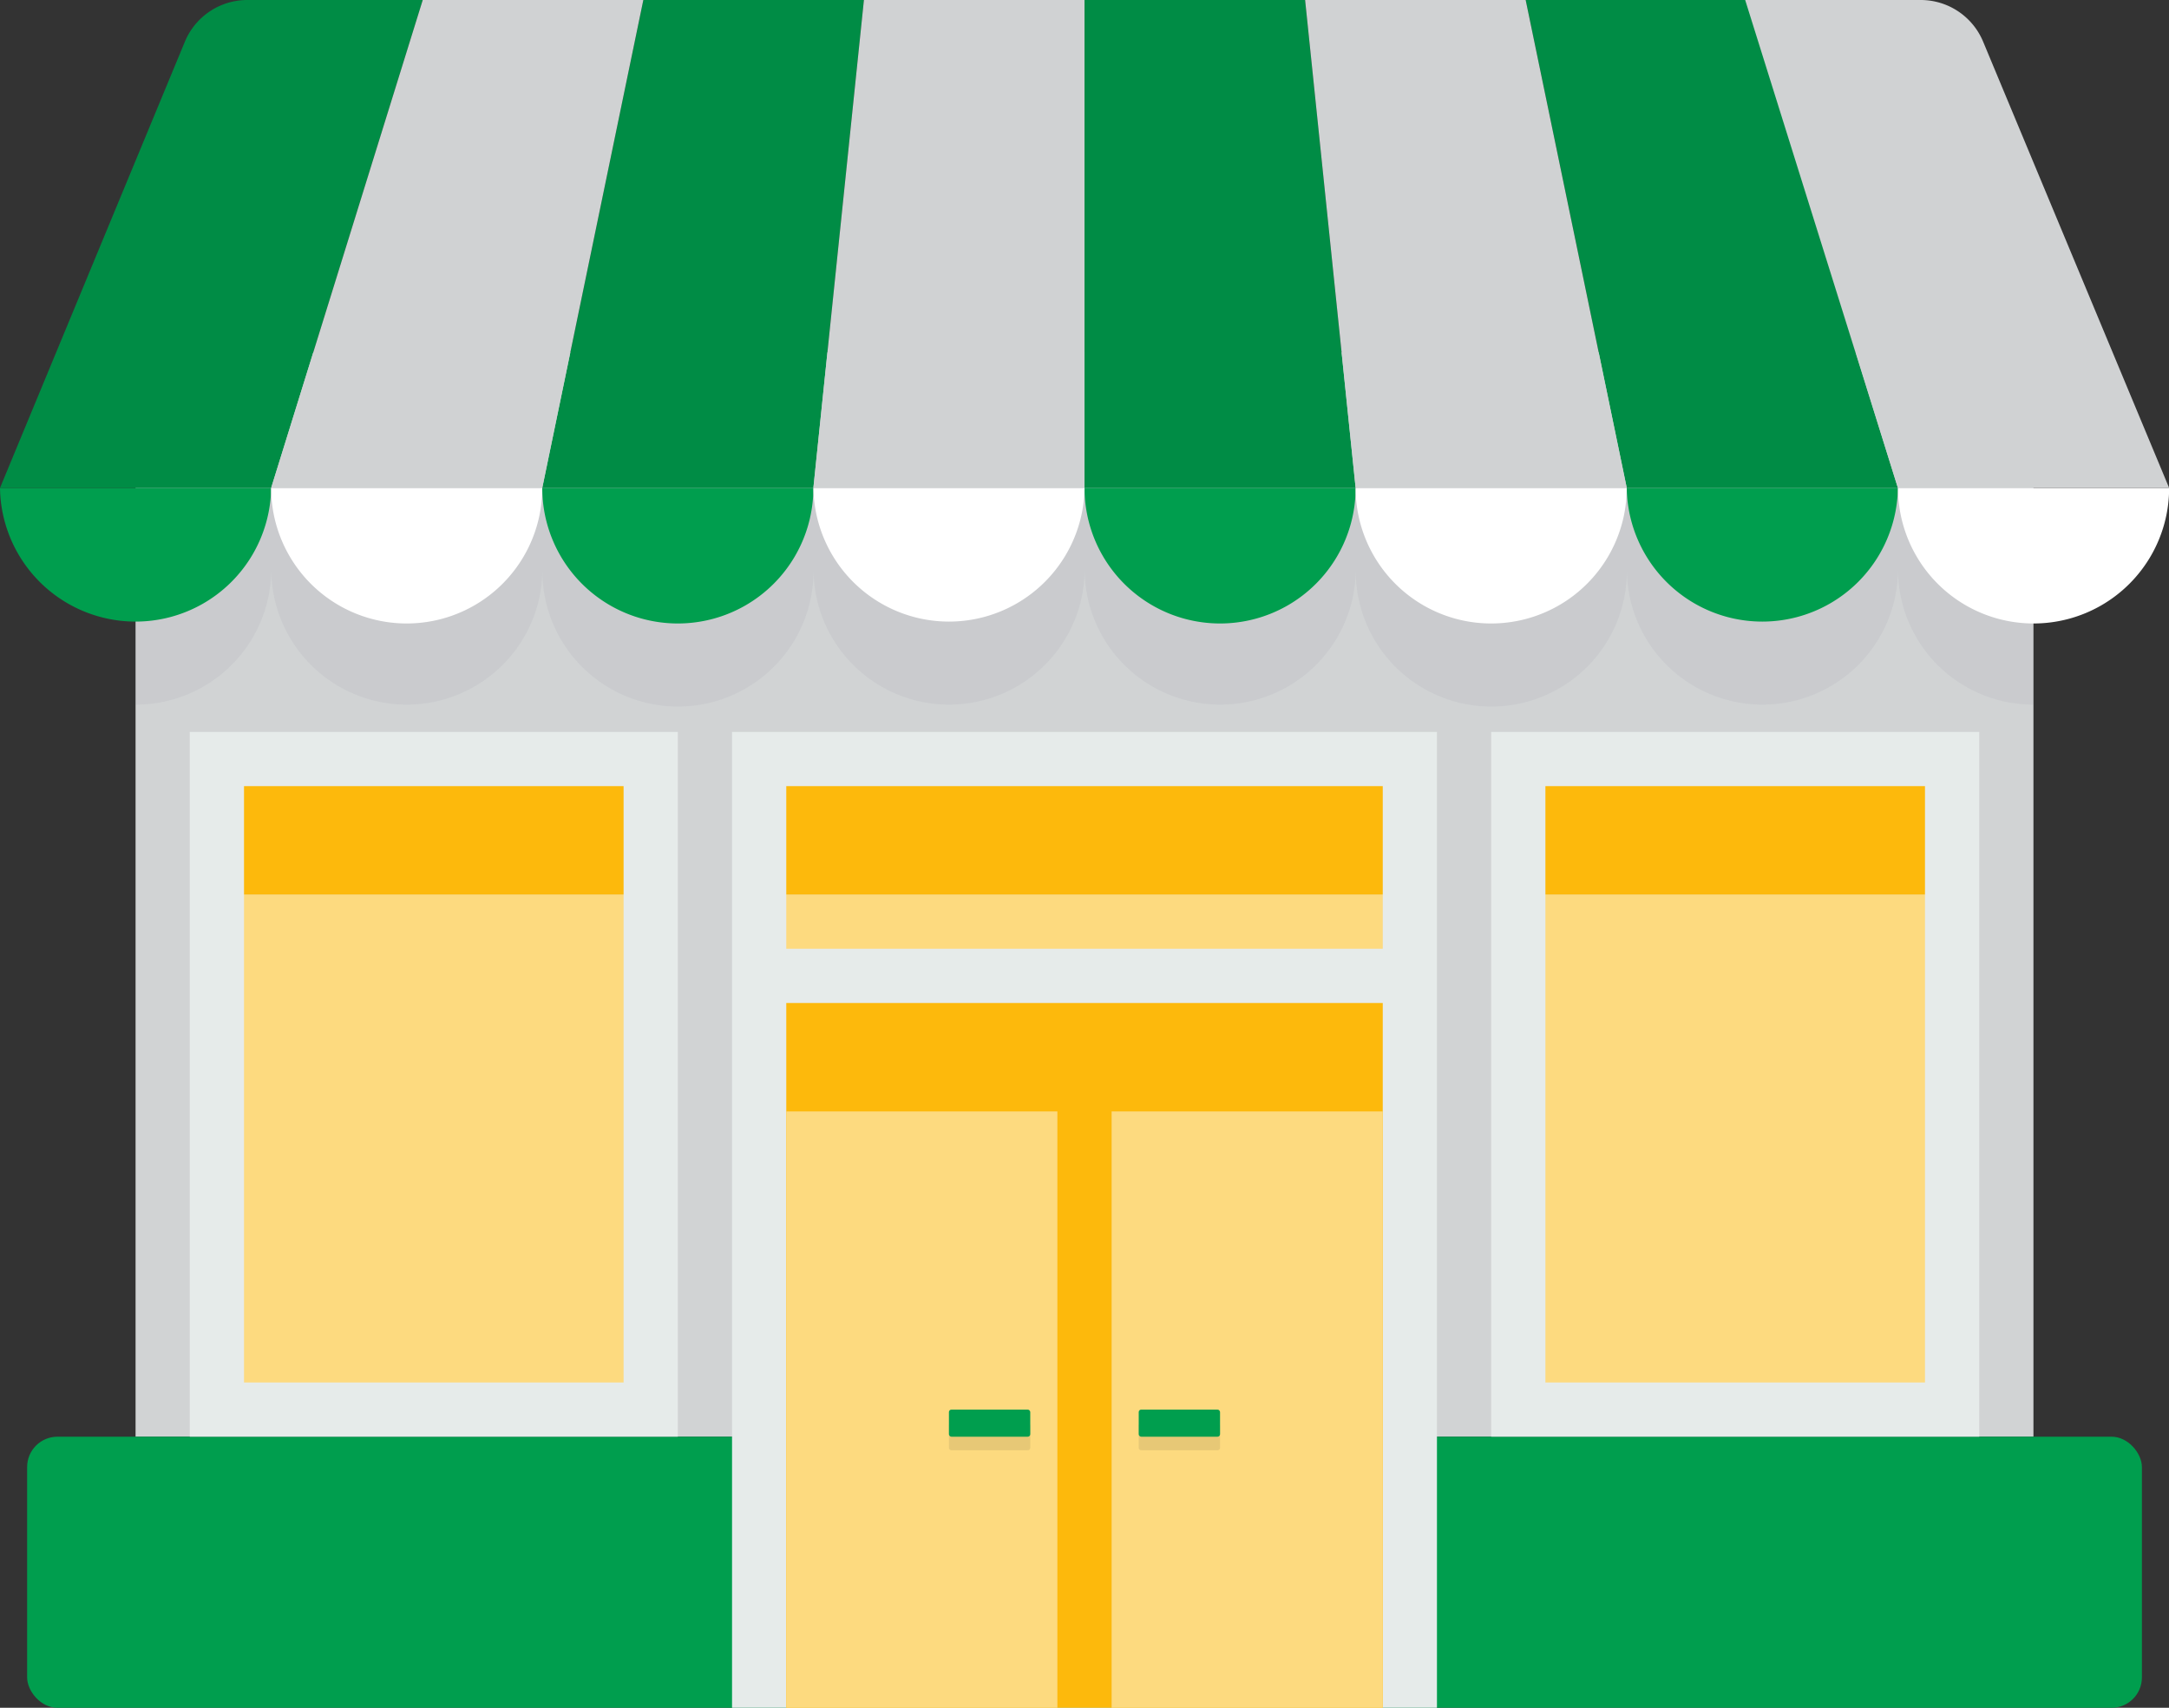 <svg xmlns="http://www.w3.org/2000/svg" viewBox="0 0 801.95 631.54"><rect x="0" y="0" width="801.95" height="631.54" fill="#333333" stroke="none"/><defs><style>.cls-1{isolation:isolate;}.cls-2{fill:#d1d3d4;}.cls-3{fill:#898797;}.cls-3,.cls-8{opacity:0.1;}.cls-4{fill:#009e4e;}.cls-5{fill:#e6ebea;}.cls-6{fill:#fdda7f;}.cls-7{fill:#fdb90c;}.cls-8{fill:#231f20;mix-blend-mode:multiply;}.cls-9{fill:#fff;}.cls-10{fill:#008c45;}.cls-11{fill:#d0d2d3;}</style></defs><g class="cls-1"><g id="Layer_2" data-name="Layer 2"><g id="Layer_1-2" data-name="Layer 1"><g id="Store"><g id="Store-2" data-name="Store"><rect class="cls-2" x="50.12" y="130.32" width="701.71" height="400.98"/><path class="cls-3" d="M50.12,260.58h.05a50.08,50.08,0,0,0,50.12-50.13,50.12,50.12,0,1,0,100.24,0,50.13,50.13,0,1,0,100.25,0,50.12,50.12,0,1,0,100.24,0,50.12,50.12,0,1,0,100.24,0,50.13,50.13,0,1,0,100.25,0,50.12,50.12,0,1,0,100.24,0,50,50,0,0,0,50.08,50.12V130.32H50.12Z"/><rect class="cls-4" x="10.03" y="531.29" width="781.9" height="100.25" rx="11.22"/><rect class="cls-5" x="70.17" y="270.66" width="180.44" height="260.63"/><rect class="cls-6" x="90.22" y="330.8" width="140.34" height="180.44"/><rect class="cls-7" x="90.22" y="290.71" width="140.34" height="40.1"/><rect class="cls-5" x="551.34" y="270.66" width="180.44" height="260.63"/><rect class="cls-6" x="571.39" y="330.8" width="140.34" height="180.44"/><rect class="cls-7" x="571.39" y="290.71" width="140.34" height="40.1"/><rect class="cls-5" x="270.66" y="270.66" width="260.63" height="360.88"/><rect class="cls-6" x="290.71" y="330.8" width="220.54" height="20.05"/><rect class="cls-7" x="290.71" y="290.71" width="220.54" height="40.1"/><rect class="cls-7" x="290.71" y="370.9" width="220.54" height="260.63"/><rect class="cls-6" x="290.71" y="411" width="100.24" height="220.54"/><rect class="cls-8" x="350.85" y="526.28" width="30.07" height="10.02" rx="0.91"/><rect class="cls-4" x="350.85" y="521.27" width="30.07" height="10.02" rx="0.91"/><rect class="cls-6" x="411" y="411" width="100.24" height="220.54"/><rect class="cls-8" x="421.02" y="526.28" width="30.07" height="10.02" rx="0.91"/><rect class="cls-4" x="421.02" y="521.27" width="30.07" height="10.02" rx="0.91"/><path class="cls-4" d="M100.25,180.44A50.13,50.13,0,0,1,0,180.44Z"/><path class="cls-4" d="M300.73,180.44a50.12,50.12,0,0,1-100.24,0Z"/><path class="cls-4" d="M501.22,180.44a50.12,50.12,0,0,1-100.24,0Z"/><path class="cls-4" d="M701.71,180.44a50.13,50.13,0,0,1-100.25,0Z"/><path class="cls-9" d="M200.49,180.44a50.12,50.12,0,0,1-100.24,0Z"/><path class="cls-9" d="M401,180.44a50.13,50.13,0,0,1-100.25,0Z"/><path class="cls-9" d="M601.46,180.44a50.12,50.12,0,0,1-100.24,0Z"/><path class="cls-9" d="M802,180.44a50.12,50.12,0,0,1-100.24,0Z"/><polygon class="cls-10" points="237.86 0 200.49 180.44 300.73 180.44 319.42 0 237.86 0"/><path class="cls-10" d="M68.35,15.43,0,180.44H100.25L156.3,0H91.45A25,25,0,0,0,68.35,15.43Z"/><polygon class="cls-10" points="564.09 0 601.47 180.44 701.71 180.44 645.65 0 564.09 0"/><polygon class="cls-10" points="400.98 0 400.98 180.44 501.22 180.44 482.54 0 400.98 0"/><polygon class="cls-11" points="156.3 0 100.25 180.44 200.49 180.44 237.86 0 156.3 0"/><polygon class="cls-11" points="319.42 0 300.73 180.44 400.98 180.44 400.98 0 319.42 0"/><polygon class="cls-11" points="482.54 0 501.22 180.44 601.47 180.44 564.09 0 482.54 0"/><path class="cls-11" d="M645.25,0l56.46,180.44H802l-68.76-165A25,25,0,0,0,710.09,0Z"/></g></g></g></g></g></svg>